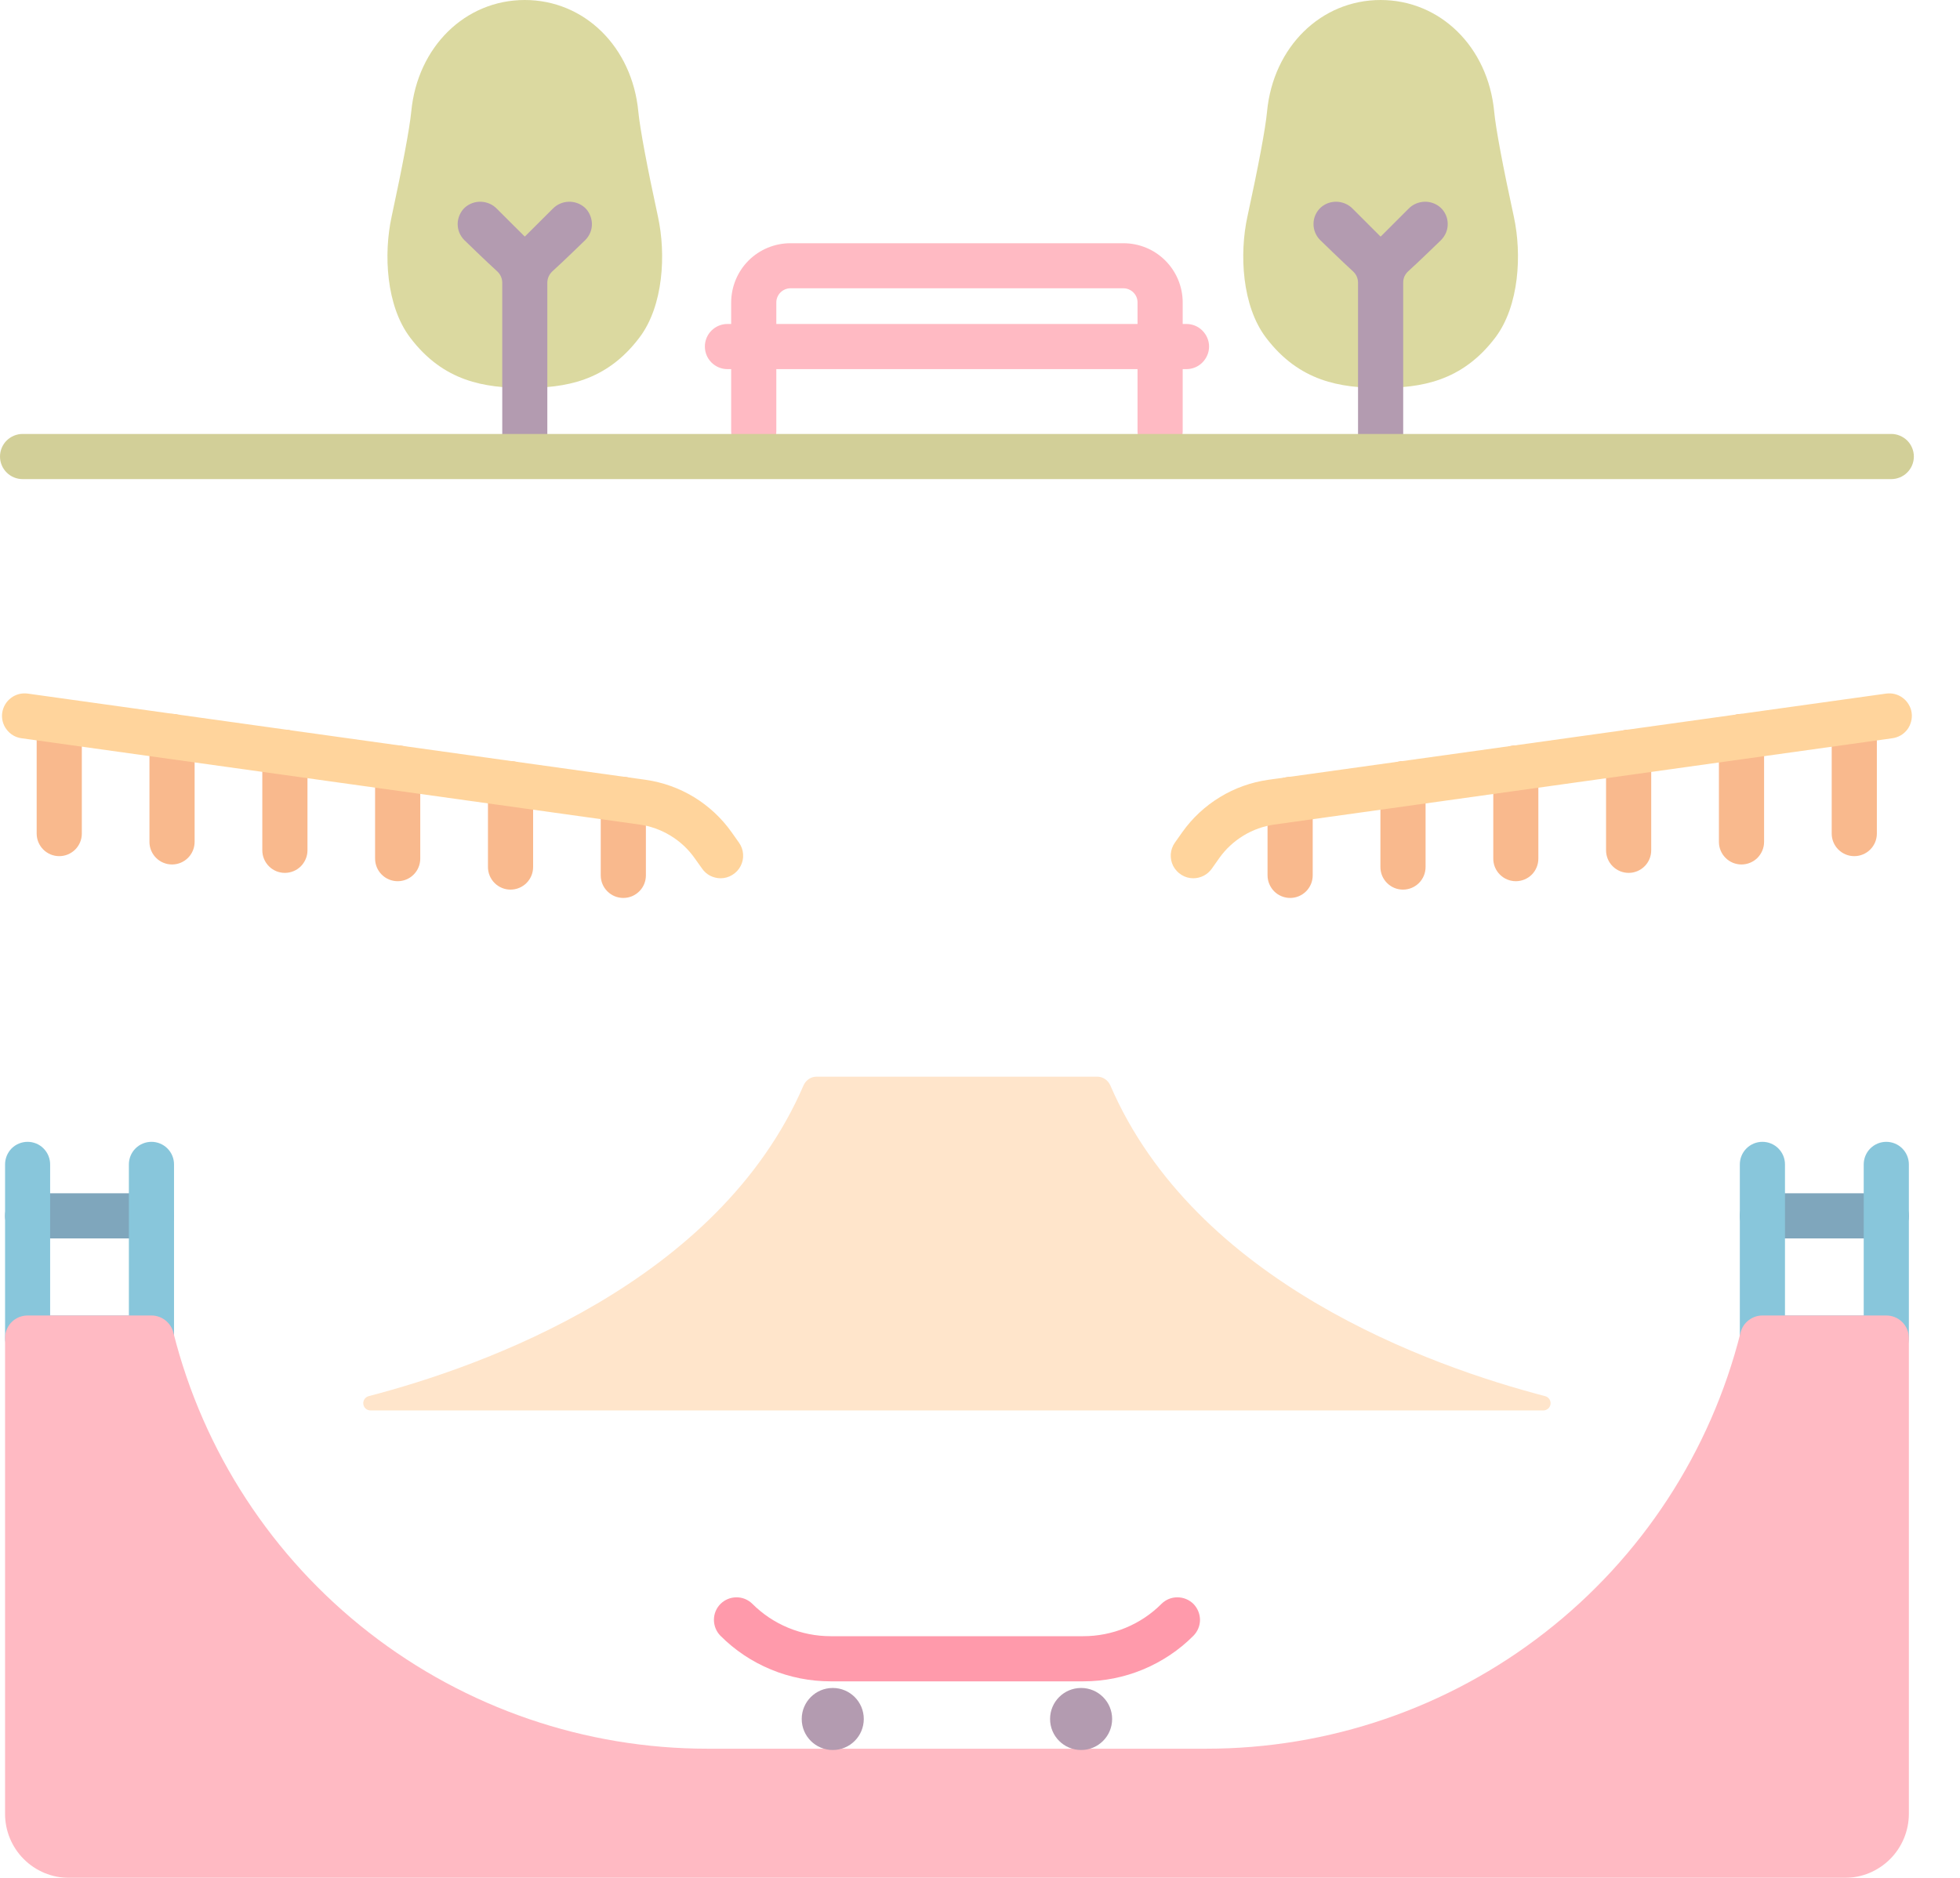 <svg width="24" height="23" viewBox="0 0 24 23" fill="none" xmlns="http://www.w3.org/2000/svg">
<g opacity="0.5">
<path d="M23.097 15.168H21.581C21.507 15.168 21.437 15.139 21.385 15.087C21.333 15.035 21.304 14.965 21.304 14.892C21.304 14.818 21.333 14.748 21.385 14.696C21.437 14.644 21.507 14.615 21.581 14.615H23.097C23.171 14.615 23.241 14.644 23.293 14.696C23.345 14.748 23.374 14.818 23.374 14.892C23.374 14.965 23.345 15.035 23.293 15.087C23.241 15.139 23.171 15.168 23.097 15.168Z" fill="#004E7A"/>
<path d="M1.855 15.168H0.338C0.265 15.168 0.194 15.139 0.142 15.087C0.091 15.035 0.062 14.965 0.062 14.892C0.062 14.818 0.091 14.748 0.142 14.696C0.194 14.644 0.265 14.615 0.338 14.615H1.855C1.928 14.615 1.998 14.644 2.05 14.696C2.102 14.748 2.131 14.818 2.131 14.892C2.131 14.965 2.102 15.035 2.05 15.087C1.998 15.139 1.928 15.168 1.855 15.168Z" fill="#004E7A"/>
<path d="M23.097 16.665H21.581C21.507 16.665 21.437 16.636 21.385 16.584C21.333 16.532 21.304 16.462 21.304 16.389V14.262C21.304 14.188 21.333 14.118 21.385 14.066C21.437 14.014 21.507 13.985 21.581 13.985C21.654 13.985 21.724 14.014 21.776 14.066C21.828 14.118 21.857 14.188 21.857 14.262V16.112H22.821V14.262C22.821 14.188 22.85 14.118 22.902 14.066C22.954 14.014 23.024 13.985 23.097 13.985C23.171 13.985 23.241 14.014 23.293 14.066C23.345 14.118 23.374 14.188 23.374 14.262V16.389C23.374 16.462 23.345 16.532 23.293 16.584C23.241 16.636 23.171 16.665 23.097 16.665Z" fill="#128EB7"/>
<path d="M1.855 16.665H0.338C0.265 16.665 0.194 16.636 0.142 16.584C0.091 16.532 0.062 16.462 0.062 16.389V14.262C0.062 14.188 0.091 14.118 0.142 14.066C0.194 14.014 0.265 13.985 0.338 13.985C0.411 13.985 0.482 14.014 0.533 14.066C0.585 14.118 0.614 14.188 0.614 14.262V16.112H1.578V14.262C1.578 14.188 1.607 14.118 1.659 14.066C1.711 14.014 1.781 13.985 1.855 13.985C1.928 13.985 1.998 14.014 2.05 14.066C2.102 14.118 2.131 14.188 2.131 14.262V16.389C2.131 16.462 2.102 16.532 2.05 16.584C1.998 16.636 1.928 16.665 1.855 16.665Z" fill="#128EB7"/>
<path d="M22.59 23H0.845C0.637 23 0.438 22.917 0.291 22.77C0.144 22.623 0.062 22.424 0.062 22.217V16.389C0.062 16.315 0.091 16.245 0.142 16.193C0.194 16.141 0.265 16.112 0.338 16.112H1.855C1.916 16.112 1.976 16.133 2.025 16.171C2.073 16.209 2.108 16.261 2.123 16.321C2.489 17.779 3.333 19.072 4.518 19.995C5.704 20.919 7.164 21.419 8.667 21.418H14.768C16.271 21.419 17.732 20.919 18.917 19.995C20.103 19.072 20.946 17.779 21.313 16.321C21.328 16.261 21.362 16.209 21.411 16.171C21.459 16.133 21.519 16.112 21.581 16.112H23.097C23.171 16.112 23.241 16.141 23.293 16.193C23.345 16.245 23.374 16.315 23.374 16.389V22.217C23.373 22.424 23.291 22.623 23.144 22.77C22.997 22.917 22.798 23 22.59 23Z" fill="#FF7687"/>
<path d="M13.265 20.593H10.171C9.92 20.593 9.672 20.544 9.44 20.448C9.208 20.352 8.998 20.212 8.821 20.034C8.77 19.982 8.742 19.912 8.742 19.839C8.742 19.766 8.771 19.696 8.823 19.644C8.875 19.593 8.944 19.564 9.017 19.564C9.09 19.563 9.16 19.592 9.212 19.643C9.338 19.769 9.487 19.869 9.652 19.937C9.816 20.005 9.993 20.04 10.171 20.04H13.265C13.443 20.04 13.619 20.005 13.784 19.937C13.948 19.869 14.098 19.769 14.223 19.643C14.275 19.592 14.345 19.563 14.418 19.564C14.491 19.564 14.561 19.593 14.613 19.644C14.664 19.696 14.693 19.766 14.694 19.839C14.694 19.912 14.665 19.982 14.614 20.034C14.437 20.212 14.227 20.352 13.995 20.448C13.764 20.544 13.516 20.593 13.265 20.593Z" fill="#FF3558"/>
<path d="M10.197 21.434C10.407 21.434 10.577 21.264 10.577 21.054C10.577 20.844 10.407 20.674 10.197 20.674C9.987 20.674 9.817 20.844 9.817 21.054C9.817 21.264 9.987 21.434 10.197 21.434Z" fill="#683762"/>
<path d="M13.238 21.434C13.448 21.434 13.618 21.264 13.618 21.054C13.618 20.844 13.448 20.674 13.238 20.674C13.028 20.674 12.858 20.844 12.858 21.054C12.858 21.264 13.028 21.434 13.238 21.434Z" fill="#683762"/>
<path d="M8.057 2.655C7.921 2.029 7.836 1.571 7.816 1.365C7.74 0.574 7.156 0 6.426 0C5.696 0 5.112 0.574 5.036 1.365C5.016 1.571 4.93 2.029 4.795 2.655C4.696 3.11 4.727 3.744 5.021 4.133C5.43 4.676 5.938 4.751 6.426 4.751C6.914 4.751 7.422 4.676 7.831 4.133C8.125 3.744 8.156 3.11 8.057 2.655Z" fill="#B7B442"/>
<path d="M18.537 2.655C18.401 2.029 18.315 1.571 18.296 1.365C18.22 0.574 17.635 0 16.905 0C16.176 0 15.591 0.574 15.515 1.365C15.496 1.571 15.41 2.029 15.274 2.655C15.175 3.11 15.207 3.744 15.5 4.133C15.91 4.676 16.418 4.751 16.905 4.751C17.393 4.751 17.901 4.676 18.311 4.133C18.604 3.744 18.636 3.11 18.537 2.655Z" fill="#B7B442"/>
<path d="M6.768 2.557L6.431 2.893C6.431 2.894 6.43 2.895 6.429 2.895C6.428 2.895 6.427 2.896 6.426 2.896C6.425 2.896 6.424 2.895 6.423 2.895C6.422 2.895 6.421 2.894 6.421 2.893L6.084 2.557C6.033 2.504 5.964 2.474 5.891 2.471C5.817 2.468 5.746 2.494 5.691 2.543C5.664 2.568 5.643 2.599 5.628 2.633C5.613 2.667 5.605 2.703 5.604 2.74C5.604 2.777 5.61 2.814 5.624 2.848C5.638 2.882 5.659 2.914 5.685 2.94C5.685 2.94 5.961 3.209 6.089 3.324C6.108 3.342 6.123 3.363 6.134 3.387C6.144 3.41 6.15 3.436 6.15 3.462V5.499C6.149 5.572 6.176 5.643 6.226 5.697C6.276 5.751 6.344 5.783 6.418 5.787C6.455 5.788 6.491 5.782 6.526 5.769C6.56 5.755 6.592 5.735 6.619 5.709C6.645 5.683 6.666 5.653 6.681 5.618C6.695 5.584 6.702 5.548 6.702 5.511V3.462C6.702 3.436 6.708 3.41 6.718 3.387C6.729 3.363 6.744 3.342 6.763 3.324C6.891 3.209 7.167 2.94 7.167 2.94C7.193 2.914 7.214 2.882 7.228 2.848C7.242 2.814 7.249 2.777 7.248 2.74C7.247 2.703 7.239 2.667 7.224 2.633C7.21 2.599 7.188 2.568 7.161 2.543C7.106 2.494 7.035 2.468 6.961 2.471C6.888 2.474 6.819 2.504 6.768 2.557Z" fill="#683762"/>
<path d="M17.64 2.543C17.585 2.494 17.514 2.468 17.441 2.471C17.367 2.474 17.298 2.504 17.247 2.557L16.911 2.893C16.909 2.895 16.907 2.896 16.905 2.896C16.903 2.896 16.901 2.895 16.9 2.893L16.564 2.557C16.513 2.504 16.443 2.474 16.37 2.471C16.297 2.468 16.225 2.494 16.171 2.543C16.144 2.568 16.122 2.599 16.107 2.633C16.092 2.666 16.084 2.703 16.084 2.74C16.083 2.777 16.09 2.814 16.104 2.848C16.118 2.882 16.138 2.913 16.165 2.94C16.165 2.94 16.44 3.208 16.568 3.324C16.587 3.342 16.603 3.363 16.613 3.386C16.623 3.41 16.629 3.436 16.629 3.461V5.499C16.628 5.572 16.655 5.643 16.705 5.697C16.755 5.751 16.823 5.783 16.897 5.787C16.934 5.788 16.971 5.782 17.005 5.769C17.04 5.755 17.071 5.735 17.098 5.709C17.124 5.683 17.145 5.653 17.16 5.618C17.174 5.584 17.182 5.548 17.182 5.511V3.461C17.182 3.436 17.187 3.41 17.197 3.386C17.208 3.363 17.223 3.342 17.242 3.324C17.371 3.208 17.646 2.94 17.646 2.94C17.672 2.913 17.693 2.882 17.707 2.848C17.721 2.814 17.728 2.777 17.727 2.74C17.727 2.703 17.719 2.666 17.704 2.633C17.689 2.599 17.667 2.568 17.64 2.543Z" fill="#683762"/>
<path d="M13.432 13.187C13.467 13.186 13.5 13.196 13.529 13.215C13.558 13.234 13.581 13.261 13.595 13.292C14.637 15.709 17.514 16.734 18.921 17.1C18.942 17.106 18.96 17.119 18.972 17.137C18.984 17.155 18.989 17.177 18.986 17.198C18.983 17.219 18.973 17.239 18.956 17.253C18.94 17.267 18.919 17.275 18.898 17.275H4.537C4.515 17.275 4.495 17.267 4.478 17.253C4.462 17.239 4.451 17.219 4.449 17.198C4.446 17.177 4.451 17.155 4.463 17.137C4.475 17.119 4.493 17.106 4.514 17.1C5.921 16.734 8.798 15.709 9.84 13.292C9.854 13.261 9.877 13.234 9.905 13.215C9.934 13.196 9.968 13.186 10.002 13.187H13.432Z" fill="#FFCB97"/>
<path d="M14.206 5.558C14.132 5.558 14.062 5.528 14.01 5.477C13.958 5.425 13.929 5.354 13.929 5.281V3.704C13.929 3.658 13.911 3.614 13.878 3.582C13.846 3.55 13.802 3.531 13.756 3.531H9.679C9.633 3.531 9.589 3.55 9.557 3.582C9.525 3.614 9.506 3.658 9.506 3.704V5.281C9.506 5.354 9.477 5.425 9.425 5.477C9.373 5.528 9.303 5.558 9.23 5.558C9.156 5.558 9.086 5.528 9.034 5.477C8.982 5.425 8.953 5.354 8.953 5.281V3.704C8.954 3.512 9.03 3.327 9.166 3.191C9.302 3.055 9.487 2.979 9.679 2.979H13.756C13.949 2.979 14.133 3.055 14.269 3.191C14.405 3.327 14.482 3.512 14.482 3.704V5.281C14.482 5.354 14.453 5.425 14.401 5.477C14.349 5.528 14.279 5.558 14.206 5.558Z" fill="#FF7687"/>
<path d="M14.528 4.521H8.907C8.834 4.521 8.764 4.492 8.712 4.44C8.66 4.388 8.631 4.318 8.631 4.244C8.631 4.171 8.66 4.101 8.712 4.049C8.764 3.997 8.834 3.968 8.907 3.968H14.528C14.601 3.968 14.672 3.997 14.723 4.049C14.775 4.101 14.805 4.171 14.805 4.244C14.805 4.318 14.775 4.388 14.723 4.44C14.672 4.492 14.601 4.521 14.528 4.521Z" fill="#FF7687"/>
<path d="M22.705 10.486C22.632 10.486 22.562 10.457 22.51 10.405C22.458 10.353 22.429 10.283 22.429 10.209V8.838C22.429 8.765 22.458 8.694 22.51 8.642C22.562 8.591 22.632 8.562 22.705 8.562C22.779 8.562 22.849 8.591 22.901 8.642C22.953 8.694 22.982 8.765 22.982 8.838V10.21C22.982 10.283 22.953 10.353 22.901 10.405C22.849 10.457 22.779 10.486 22.705 10.486Z" fill="#F4731C"/>
<path d="M21.324 10.588C21.251 10.588 21.18 10.559 21.129 10.507C21.077 10.455 21.048 10.385 21.048 10.312V9.021C21.048 8.947 21.077 8.877 21.129 8.825C21.18 8.773 21.251 8.744 21.324 8.744C21.397 8.744 21.468 8.773 21.52 8.825C21.571 8.877 21.601 8.947 21.601 9.021V10.312C21.601 10.385 21.571 10.455 21.52 10.507C21.468 10.559 21.397 10.588 21.324 10.588Z" fill="#F4731C"/>
<path d="M19.943 10.691C19.869 10.691 19.799 10.662 19.747 10.61C19.695 10.558 19.666 10.488 19.666 10.415V9.214C19.666 9.141 19.695 9.07 19.747 9.018C19.799 8.967 19.869 8.938 19.943 8.938C20.016 8.938 20.086 8.967 20.138 9.018C20.19 9.07 20.219 9.141 20.219 9.214V10.415C20.219 10.488 20.19 10.558 20.138 10.61C20.086 10.662 20.016 10.691 19.943 10.691Z" fill="#F4731C"/>
<path d="M18.561 10.793C18.488 10.793 18.418 10.764 18.366 10.712C18.314 10.66 18.285 10.59 18.285 10.517V9.406C18.285 9.333 18.314 9.263 18.366 9.211C18.418 9.159 18.488 9.13 18.561 9.13C18.634 9.13 18.705 9.159 18.757 9.211C18.808 9.263 18.837 9.333 18.837 9.406V10.517C18.837 10.59 18.808 10.66 18.757 10.712C18.705 10.764 18.634 10.793 18.561 10.793Z" fill="#F4731C"/>
<path d="M17.179 10.896C17.106 10.896 17.036 10.867 16.984 10.815C16.932 10.763 16.903 10.693 16.903 10.619V9.6C16.903 9.526 16.932 9.456 16.984 9.404C17.036 9.352 17.106 9.323 17.179 9.323C17.253 9.323 17.323 9.352 17.375 9.404C17.427 9.456 17.456 9.526 17.456 9.6V10.619C17.456 10.693 17.427 10.763 17.375 10.815C17.323 10.867 17.253 10.896 17.179 10.896Z" fill="#F4731C"/>
<path d="M15.798 10.998C15.725 10.998 15.654 10.969 15.602 10.917C15.551 10.865 15.521 10.795 15.521 10.721V9.792C15.521 9.719 15.551 9.648 15.602 9.597C15.654 9.545 15.725 9.516 15.798 9.516C15.871 9.516 15.941 9.545 15.993 9.597C16.045 9.648 16.074 9.719 16.074 9.792V10.721C16.074 10.795 16.045 10.865 15.993 10.917C15.941 10.969 15.871 10.998 15.798 10.998Z" fill="#F4731C"/>
<path d="M0.725 10.486C0.652 10.486 0.582 10.457 0.53 10.405C0.478 10.353 0.449 10.283 0.449 10.209V8.838C0.449 8.765 0.478 8.694 0.53 8.642C0.582 8.591 0.652 8.562 0.725 8.562C0.799 8.562 0.869 8.591 0.921 8.642C0.973 8.694 1.002 8.765 1.002 8.838V10.21C1.002 10.283 0.973 10.353 0.921 10.405C0.869 10.457 0.799 10.486 0.725 10.486Z" fill="#F4731C"/>
<path d="M2.107 10.588C2.033 10.588 1.963 10.559 1.911 10.507C1.859 10.455 1.83 10.385 1.83 10.312V9.021C1.83 8.947 1.859 8.877 1.911 8.825C1.963 8.773 2.033 8.744 2.107 8.744C2.18 8.744 2.25 8.773 2.302 8.825C2.354 8.877 2.383 8.947 2.383 9.021V10.312C2.383 10.385 2.354 10.455 2.302 10.507C2.25 10.559 2.18 10.588 2.107 10.588Z" fill="#F4731C"/>
<path d="M3.488 10.691C3.415 10.691 3.344 10.662 3.293 10.61C3.241 10.558 3.212 10.488 3.212 10.415V9.214C3.212 9.141 3.241 9.07 3.293 9.018C3.344 8.967 3.415 8.938 3.488 8.938C3.561 8.938 3.632 8.967 3.684 9.018C3.735 9.07 3.765 9.141 3.765 9.214V10.415C3.765 10.488 3.735 10.558 3.684 10.61C3.632 10.662 3.561 10.691 3.488 10.691Z" fill="#F4731C"/>
<path d="M4.87 10.793C4.796 10.793 4.726 10.764 4.674 10.712C4.622 10.66 4.593 10.59 4.593 10.517V9.406C4.593 9.333 4.622 9.263 4.674 9.211C4.726 9.159 4.796 9.13 4.87 9.13C4.943 9.13 5.013 9.159 5.065 9.211C5.117 9.263 5.146 9.333 5.146 9.406V10.517C5.146 10.59 5.117 10.66 5.065 10.712C5.013 10.764 4.943 10.793 4.87 10.793Z" fill="#F4731C"/>
<path d="M6.251 10.896C6.178 10.896 6.108 10.867 6.056 10.815C6.004 10.763 5.975 10.693 5.975 10.619V9.6C5.975 9.526 6.004 9.456 6.056 9.404C6.108 9.352 6.178 9.323 6.251 9.323C6.325 9.323 6.395 9.352 6.447 9.404C6.499 9.456 6.528 9.526 6.528 9.6V10.619C6.528 10.693 6.499 10.763 6.447 10.815C6.395 10.867 6.325 10.896 6.251 10.896Z" fill="#F4731C"/>
<path d="M7.633 10.998C7.559 10.998 7.489 10.969 7.437 10.917C7.385 10.865 7.356 10.795 7.356 10.721V9.792C7.356 9.719 7.385 9.648 7.437 9.597C7.489 9.545 7.559 9.516 7.633 9.516C7.706 9.516 7.776 9.545 7.828 9.597C7.88 9.648 7.909 9.719 7.909 9.792V10.721C7.909 10.795 7.88 10.865 7.828 10.917C7.776 10.969 7.706 10.998 7.633 10.998Z" fill="#F4731C"/>
<path d="M8.824 10.757C8.779 10.757 8.736 10.746 8.696 10.726C8.657 10.706 8.623 10.676 8.598 10.64L8.506 10.511C8.427 10.399 8.327 10.306 8.21 10.235C8.094 10.164 7.965 10.118 7.83 10.099L0.263 9.042C0.19 9.032 0.125 8.994 0.081 8.935C0.036 8.877 0.017 8.803 0.027 8.73C0.038 8.658 0.076 8.592 0.135 8.548C0.193 8.504 0.267 8.485 0.339 8.495L7.906 9.551C8.116 9.581 8.317 9.653 8.498 9.763C8.678 9.873 8.835 10.019 8.957 10.191L9.049 10.321C9.078 10.362 9.096 10.411 9.099 10.461C9.103 10.512 9.092 10.562 9.069 10.607C9.046 10.652 9.01 10.69 8.967 10.716C8.924 10.743 8.874 10.757 8.824 10.757Z" fill="#FFAA39"/>
<path d="M14.612 10.757C14.561 10.757 14.511 10.743 14.468 10.716C14.425 10.69 14.39 10.652 14.366 10.607C14.343 10.562 14.333 10.512 14.336 10.461C14.34 10.411 14.357 10.362 14.386 10.321L14.478 10.191C14.6 10.019 14.757 9.873 14.938 9.763C15.118 9.653 15.319 9.581 15.529 9.551L23.096 8.495C23.132 8.49 23.168 8.492 23.203 8.501C23.238 8.51 23.271 8.526 23.3 8.548C23.329 8.57 23.354 8.597 23.372 8.629C23.391 8.66 23.403 8.694 23.408 8.73C23.413 8.766 23.411 8.803 23.401 8.838C23.392 8.873 23.377 8.906 23.355 8.935C23.333 8.964 23.305 8.989 23.274 9.007C23.243 9.025 23.208 9.037 23.172 9.042L15.605 10.099C15.471 10.118 15.341 10.164 15.225 10.235C15.109 10.306 15.008 10.399 14.929 10.511L14.838 10.64C14.812 10.676 14.778 10.706 14.739 10.726C14.7 10.746 14.656 10.757 14.612 10.757Z" fill="#FFAA39"/>
<path d="M23.159 5.868H0.276C0.203 5.868 0.133 5.839 0.081 5.787C0.029 5.735 0 5.665 0 5.592C0 5.519 0.029 5.448 0.081 5.396C0.133 5.345 0.203 5.315 0.276 5.315H23.159C23.232 5.315 23.302 5.345 23.354 5.396C23.406 5.448 23.435 5.519 23.435 5.592C23.435 5.665 23.406 5.735 23.354 5.787C23.302 5.839 23.232 5.868 23.159 5.868Z" fill="#A59F32"/>
</g>
</svg>
